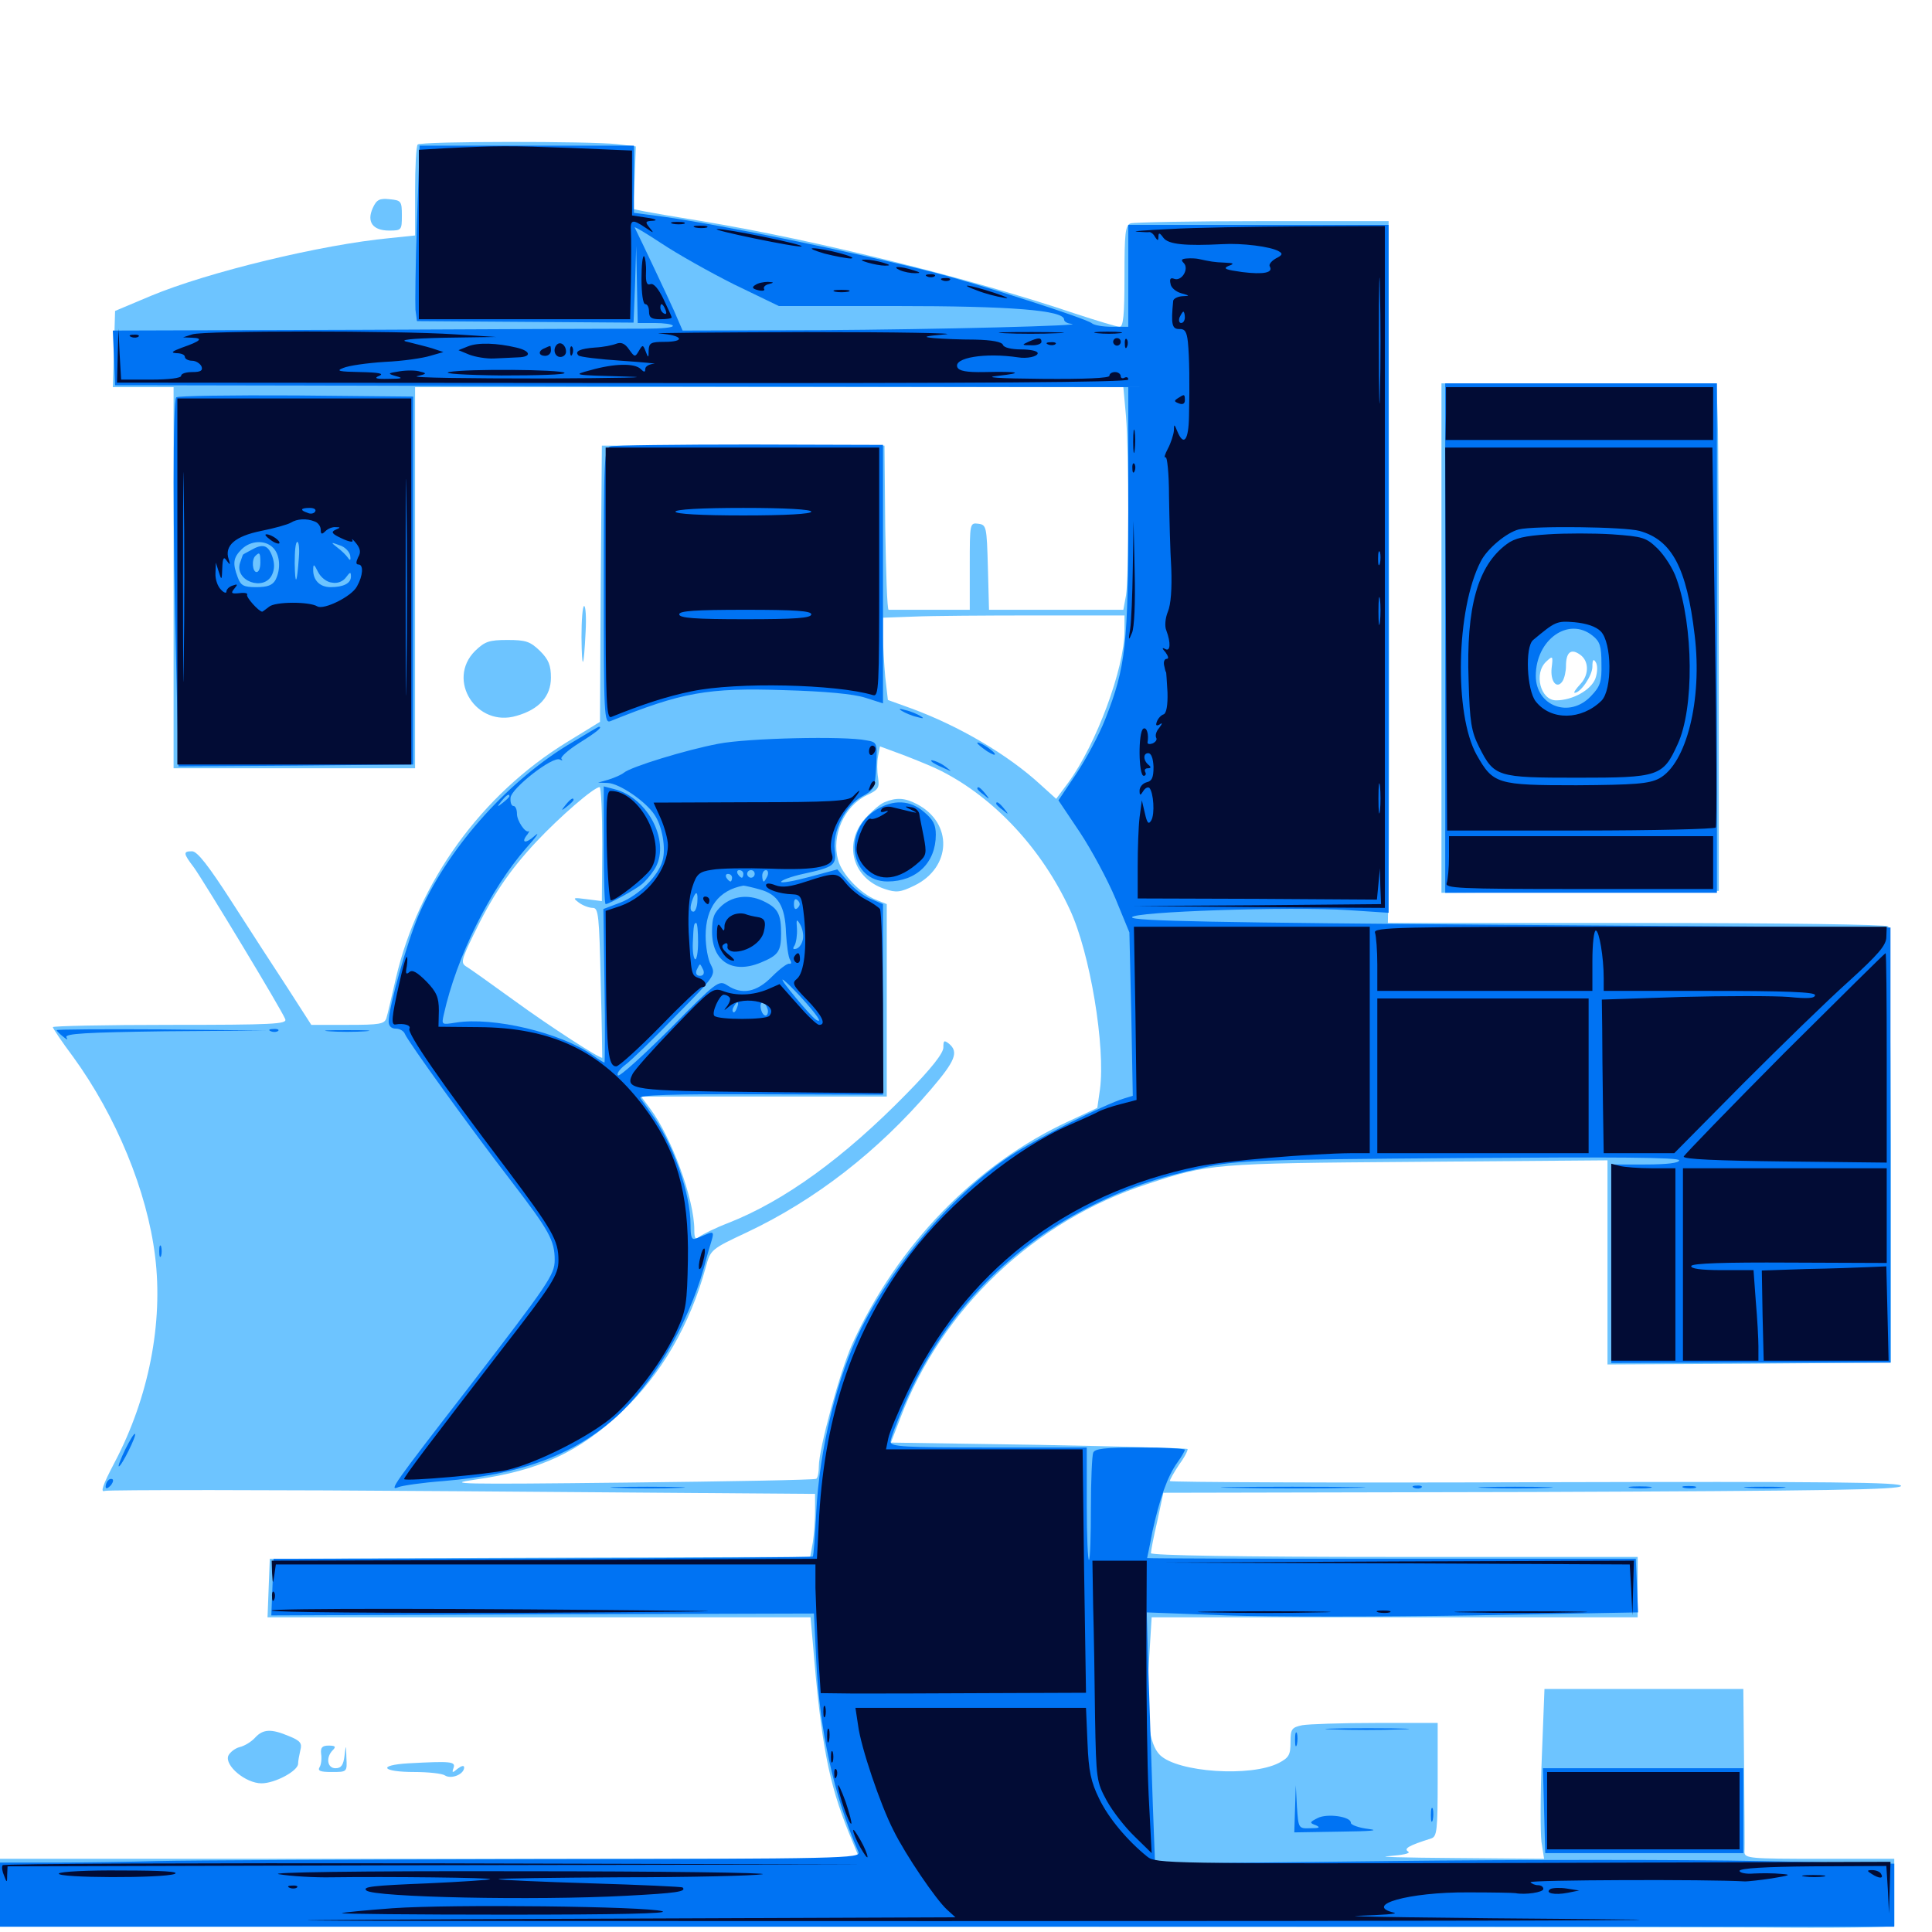 <svg xmlns="http://www.w3.org/2000/svg" viewBox="0 -1000 1000 1000">
	<path fill="#6dc4ff" d="M216.211 -925.195C215.43 -924.609 214.844 -913.672 214.844 -900.977V-878.125L201.758 -876.758C166.602 -873.438 107.617 -859.18 78.125 -846.875L59.57 -839.062L58.984 -819.336L58.398 -799.609H74.219H89.844V-700.977V-602.344H152.344H214.844V-700.977V-799.609H398.242H581.445L582.812 -784.57C584.375 -765.625 584.375 -701.367 582.812 -691.797L581.445 -684.375H546.68H511.914L511.328 -706.445C510.742 -727.539 510.547 -728.32 506.445 -728.906C501.953 -729.492 501.953 -729.297 501.953 -707.031V-684.375H481.445H459.961C459.18 -684.375 458.594 -703.516 458.203 -726.758L457.812 -769.336H384.57H311.523L310.938 -697.852L310.547 -626.367L293.359 -615.82C249.219 -588.672 216.602 -543.75 204.883 -493.555C202.734 -484.18 200.586 -474.805 200 -473.047C199.023 -469.922 196.289 -469.531 180.078 -469.531H161.133L148.828 -488.672C141.992 -499.023 128.906 -519.336 119.727 -533.594C108.008 -551.758 102.148 -559.375 99.414 -559.375C94.727 -559.375 94.727 -558.398 100.391 -550.977C105.469 -543.945 145.898 -477.148 147.656 -472.461C148.633 -469.922 141.406 -469.531 88.086 -469.531C54.688 -469.531 27.344 -468.945 27.344 -468.359C27.344 -467.773 32.031 -460.742 37.891 -452.93C60.156 -422.266 76.172 -383.398 80.273 -349.805C84.57 -315.234 76.953 -276.562 59.375 -243.164C53.125 -231.25 51.758 -227.344 54.297 -228.32C56.055 -228.906 139.648 -228.906 239.844 -228.125L421.875 -226.758V-217.773C421.875 -212.891 421.289 -205.469 420.703 -201.562L419.336 -194.141L279.492 -193.75L139.648 -193.164L139.062 -178.125L138.477 -162.891H279.102H419.531L420.703 -149.805C425 -97.266 428.906 -77.148 439.453 -51.172L444.922 -37.891H222.461H0V-20.312V-2.734H419.531C650.195 -2.734 870.703 -2.539 909.57 -2.344C948.633 -1.953 980.469 -2.344 980.469 -3.32V-21.289V-37.891H941.797C906.055 -37.891 902.93 -38.086 902.93 -41.406C903.125 -43.164 902.93 -62.891 902.734 -85.352L902.344 -125.781H850.781H799.414L798.047 -90.625C797.266 -71.289 797.266 -51.562 797.852 -46.68L799.219 -37.891L752.734 -38.281C726.953 -38.477 711.719 -38.867 718.75 -39.258C725.977 -39.844 730.273 -40.625 728.906 -41.602C726.367 -43.164 729.102 -44.727 740.82 -48.438C743.75 -49.414 744.141 -52.539 744.141 -78.906V-108.203H712.109C694.531 -108.203 677.344 -107.617 674.023 -107.031C668.555 -105.859 667.969 -105.078 667.969 -98.242C667.969 -91.797 667.188 -90.234 661.914 -87.5C647.461 -80.078 609.57 -82.617 600.391 -91.602C594.531 -97.461 592.969 -111.914 594.727 -140.43L596.094 -162.891H721.875H847.656V-178.516V-194.141H721.68C641.406 -194.141 595.703 -194.922 595.703 -196.094C595.703 -197.07 597.07 -204.492 599.023 -212.695L602.148 -227.344L792.578 -227.734C945.898 -228.32 983.203 -228.906 983.984 -230.859C984.57 -232.812 949.023 -233.203 795.117 -232.812C690.82 -232.422 605.469 -232.812 605.469 -233.398C605.469 -233.984 607.617 -237.891 610.352 -241.992C613.281 -245.898 615.039 -249.609 614.648 -250C614.258 -250.391 579.492 -251.367 537.5 -252.148L461.133 -253.32L466.016 -266.016C487.305 -322.461 535.352 -368.164 593.75 -387.109C625.781 -397.656 627.344 -397.852 733.008 -398.633L832.031 -399.414V-346.68V-293.75L905.469 -294.141L978.711 -294.727V-406.836C978.516 -468.359 977.93 -519.531 977.344 -520.508C976.758 -521.484 921.094 -522.266 847.461 -522.266H718.359L718.75 -543.359C718.945 -554.883 719.141 -636.523 718.945 -725L718.75 -885.547H653.516C617.578 -885.547 586.914 -884.961 585.156 -884.375C582.422 -883.398 582.031 -879.102 582.031 -857.031C582.031 -836.914 581.445 -830.859 579.492 -830.859C578.125 -830.859 567.773 -833.984 556.445 -837.695C504.102 -855.469 422.266 -875.781 363.281 -885.547C349.805 -887.695 336.328 -890.039 333.398 -890.625L327.734 -891.797L328.516 -908.008L329.102 -924.219L319.336 -925.391C306.055 -926.953 217.773 -926.953 216.211 -925.195ZM582.031 -673.438C582.031 -654.102 567.383 -614.648 552.93 -594.922L546.68 -586.523L538.477 -593.945C521.68 -609.375 496.484 -624.219 471.484 -633.398L459.57 -637.695L458.203 -649.609C457.617 -656.25 457.031 -665.82 457.031 -670.898V-680.273L473.242 -680.859C482.031 -681.25 510.156 -681.445 535.547 -681.445H582.031ZM487.109 -600.977C514.844 -586.914 539.258 -560.547 553.711 -529.297C564.258 -506.836 572.266 -458.008 569.336 -436.133L567.969 -426.562L553.32 -419.727C505.078 -397.461 464.453 -355.664 441.016 -304.102C434.766 -290.039 423.828 -250.195 423.828 -241.016C423.828 -237.891 423.242 -234.961 422.461 -234.57C421.484 -233.984 377.344 -233.203 324.219 -232.617C237.891 -231.641 229.492 -231.836 246.094 -234.18C279.297 -238.867 299.805 -248.438 321.68 -269.141C342.188 -288.477 357.227 -314.258 365.43 -344.531C367.773 -353.125 368.164 -353.516 386.523 -362.109C422.07 -378.906 454.492 -404.102 481.836 -436.133C494.531 -450.977 496.289 -455.469 491.211 -459.766C488.672 -461.719 488.281 -461.523 488.281 -457.812C488.281 -454.883 482.031 -446.875 469.336 -433.984C436.914 -400.781 405.859 -378.32 376.953 -366.992C370.312 -364.453 363.672 -361.133 362.109 -359.961C359.961 -358.203 359.375 -358.789 359.375 -363.477C359.375 -379.102 347.656 -411.328 336.523 -426.172L331.836 -432.422H395.312H458.984V-482.227V-532.031L453.711 -534.18C445.703 -537.109 435.742 -547.461 433.789 -554.883C430.273 -567.578 436.914 -582.617 448.438 -588.281C454.688 -591.211 455.273 -592.188 454.492 -597.461C453.906 -600.781 453.906 -605.859 454.492 -608.594L455.469 -613.672L468.164 -608.984C475.195 -606.25 483.789 -602.734 487.109 -600.977ZM311.719 -563.086L311.523 -533.594L303.711 -534.57C296.484 -535.547 296.289 -535.352 299.609 -532.812C301.758 -531.25 304.883 -530.078 306.836 -530.078C309.766 -530.078 310.156 -526.172 310.938 -491.602C311.523 -470.312 311.719 -452.734 311.719 -452.539C311.133 -451.562 284.766 -468.555 266.016 -482.227C254.102 -490.82 242.969 -498.828 241.211 -499.805C238.477 -501.562 238.867 -503.32 244.922 -515.82C254.688 -536.133 263.477 -549.219 277.539 -564.258C289.844 -577.344 307.422 -592.578 310.352 -592.578C311.133 -592.578 311.719 -579.297 311.719 -563.086ZM457.812 -584.766C455.664 -583.984 451.172 -580.078 447.656 -576.172C436.328 -563.086 441.406 -545.312 458.008 -539.844C463.867 -537.891 466.016 -538.086 473.242 -541.602C492.578 -550.977 493.359 -574.023 474.609 -583.789C468.359 -587.109 463.867 -587.305 457.812 -584.766ZM192.969 -892.383C189.648 -885.156 192.969 -880.664 201.367 -880.664C207.812 -880.664 208.008 -880.859 208.008 -888.477C208.008 -895.898 207.617 -896.289 201.758 -896.875C196.484 -897.461 194.922 -896.68 192.969 -892.383ZM746.094 -669.727V-537.891L817.969 -538.281L889.648 -538.867V-652.148C889.648 -714.453 889.453 -773.633 889.062 -783.594L888.477 -801.562H817.188H746.094ZM817.578 -661.328C822.461 -658.203 822.656 -650.977 818.164 -646.094C815.82 -643.555 814.258 -641.406 815.039 -641.406C818.164 -641.406 824.219 -650.391 824.219 -654.883C824.219 -658.594 824.805 -659.18 825.977 -657.227C826.953 -655.664 826.953 -652.148 825.781 -648.828C823.633 -642.969 814.062 -637.5 805.469 -637.5C797.266 -637.5 793.75 -651.562 800.391 -657.617C803.711 -660.742 803.906 -660.547 803.125 -654.297C802.344 -647.266 805.859 -642.969 808.789 -647.461C809.766 -649.023 810.547 -652.539 810.547 -655.273C810.547 -662.305 813.086 -664.453 817.578 -661.328ZM300.977 -670.312C301.172 -652.148 302.148 -653.32 303.125 -673.242C303.516 -680.469 303.125 -686.328 302.344 -686.328C301.562 -686.328 300.977 -679.102 300.977 -670.312ZM245.898 -663.086C230.859 -648.047 246.68 -623.242 267.383 -629.492C279.102 -632.812 285.156 -639.648 285.156 -649.219C285.156 -655.664 283.984 -658.594 279.492 -663.086C274.414 -667.969 272.266 -668.75 262.695 -668.75C253.125 -668.75 250.977 -667.969 245.898 -663.086ZM132.031 -100.586C130.078 -98.438 126.562 -96.289 124.023 -95.703C121.68 -95.117 118.945 -92.969 118.164 -91.211C116.211 -86.133 127.148 -76.953 135.352 -76.953C142.383 -76.953 154.297 -83.398 154.297 -87.109C154.297 -88.477 154.883 -91.602 155.469 -94.141C156.445 -97.656 155.469 -99.023 149.609 -101.367C140.43 -105.273 136.133 -105.078 132.031 -100.586ZM166.211 -92.188C166.602 -89.648 166.211 -86.523 165.43 -85.352C164.258 -83.398 165.82 -82.812 171.68 -82.812C179.688 -82.812 179.688 -82.812 179.297 -90.234C179.102 -97.266 179.102 -97.266 178.32 -91.211C177.734 -86.328 176.562 -84.766 173.633 -84.766C169.336 -84.766 168.555 -90.43 172.266 -94.141C174.023 -95.898 173.633 -96.484 170.117 -96.484C166.797 -96.484 165.82 -95.508 166.211 -92.188ZM211.328 -87.305C195.117 -86.328 197.656 -82.812 214.453 -82.812C221.68 -82.812 228.906 -82.031 230.273 -81.055C233.594 -78.906 240.234 -81.641 240.234 -85.156C240.234 -86.328 239.062 -86.133 236.914 -84.57C234.18 -82.227 233.789 -82.227 234.766 -84.961C235.938 -88.281 233.203 -88.477 211.328 -87.305ZM20.117 2.539C13.867 2.148 18.555 1.953 30.273 1.953C42.188 1.953 47.266 2.148 41.602 2.539C35.938 2.93 26.367 2.93 20.117 2.539ZM914.648 2.539C912.695 1.953 914.258 1.562 917.969 1.562C921.68 1.562 923.242 1.953 921.484 2.539C919.531 2.93 916.406 2.93 914.648 2.539ZM954.883 2.93C953.125 1.758 956.445 1.172 964.453 1.172C972.852 1.172 976.562 1.953 976.562 3.516C976.562 5.273 977.344 5.078 978.516 3.125C979.883 0.977 980.273 2.734 980.273 8.984C980.078 16.211 979.883 16.992 978.516 12.891C977.539 9.57 976.953 9.18 976.758 11.328C976.562 14.648 973.047 14.844 933.203 14.844C908.594 14.844 890.82 14.062 892.188 13.086C893.75 12.305 894.531 10.742 894.141 9.766C893.555 7.812 924.414 5.078 931.25 6.445C938.281 8.008 958.203 5.078 954.883 2.93ZM968.75 5.078C968.75 3.906 967.773 3.125 966.602 3.125C965.625 3.125 965.234 3.906 965.82 5.078C966.406 6.055 967.383 7.031 967.969 7.031C968.359 7.031 968.75 6.055 968.75 5.078ZM974.609 3.906C974.609 3.516 973.828 3.125 972.656 3.125C971.68 3.125 970.703 4.102 970.703 5.273C970.703 6.25 971.68 6.641 972.656 6.055C973.828 5.469 974.609 4.492 974.609 3.906ZM945.312 10.938C945.312 9.766 944.141 9.18 942.969 9.375C941.602 9.57 933.008 10.352 923.828 10.938L907.227 12.109L926.367 12.5C937.891 12.695 945.312 12.109 945.312 10.938ZM954.492 12.109C955.273 11.523 954.102 10.938 951.953 11.133C949.805 11.133 949.219 11.719 950.781 12.305C952.148 12.891 953.906 12.695 954.492 12.109ZM11.719 7.031C9.57 8.398 10.938 8.984 16.602 8.984C22.266 8.984 23.633 8.398 21.484 7.031C19.922 6.055 17.773 5.078 16.602 5.078C15.625 5.078 13.281 6.055 11.719 7.031ZM82.617 8.398C80.664 7.812 82.227 7.422 85.938 7.422C89.648 7.422 91.211 7.812 89.453 8.398C87.5 8.789 84.375 8.789 82.617 8.398ZM128.906 7.812C128.906 7.422 130.664 7.031 133.008 7.031C135.156 7.031 136.523 7.812 135.742 8.984C134.766 10.547 128.906 9.57 128.906 7.812ZM450.195 8.984C457.812 9.766 459.766 10.547 456.055 10.938C452.93 11.328 448.828 11.719 447.266 11.914C445.703 12.109 442.578 11.523 440.43 10.938C435.938 9.375 431.641 10.352 431.641 13.086C431.641 14.062 449.023 14.648 473.242 14.453C500 14.258 509.18 13.672 499.023 13.086L483.398 11.914L496.094 9.766C507.617 7.812 505.469 7.617 473.633 7.617C451.953 7.812 442.969 8.203 450.195 8.984ZM63.477 13.086C67.773 12.5 78.711 12.109 87.891 12.5C121.094 13.477 121.289 14.062 88.867 14.258C70.703 14.258 59.18 13.672 63.477 13.086ZM7.422 14.258C2.734 13.867 6.055 13.477 14.648 13.477C23.242 13.477 26.953 13.867 23.047 14.258C18.945 14.648 11.914 14.648 7.422 14.258ZM552.344 14.258C549.805 13.867 551.367 13.477 555.664 13.477C559.961 13.281 561.914 13.672 560.156 14.258C558.203 14.648 554.688 14.648 552.344 14.258ZM580.664 14.258C574.414 13.867 579.102 13.672 590.82 13.672C602.734 13.672 607.812 13.867 602.148 14.258C596.484 14.648 586.914 14.648 580.664 14.258ZM38.281 22.266C36.719 24.805 40.43 29.102 42.773 27.734C45.898 25.781 45.508 20.703 42.188 20.703C40.625 20.703 38.867 21.484 38.281 22.266ZM54.688 24.805C54.688 26.953 55.664 28.125 56.641 27.539C57.812 26.953 58.594 25 58.594 23.438C58.594 21.875 57.812 20.703 56.641 20.703C55.664 20.703 54.688 22.461 54.688 24.805Z"/>
	<path fill="#0073f3" d="M215.82 -885.156C215.039 -863.281 214.844 -842.969 215.039 -839.648L215.82 -833.789L271.875 -833.398L327.93 -833.008L328.711 -852.93L329.297 -872.852L329.688 -852.93L330.078 -832.812H338.672C343.555 -832.812 347.852 -832.227 348.242 -831.445C348.828 -830.469 342.578 -829.883 334.375 -829.883C325.977 -829.883 260.547 -829.688 188.867 -829.297L58.398 -828.906L58.984 -814.844L59.57 -800.586H74.219C82.227 -800.586 200.195 -800.391 336.523 -800L583.984 -799.609V-736.133C583.984 -666.211 582.812 -655.078 572.07 -627.734C568.945 -619.727 562.109 -607.031 557.031 -599.414L547.852 -585.742L558.984 -569.141C565.039 -559.961 573.242 -544.727 577.344 -534.961L584.57 -517.383L585.547 -475.195L586.328 -432.812L581.836 -431.445C571.484 -428.32 536.719 -410.742 523.242 -401.953C493.945 -382.617 463.281 -347.07 445.703 -312.305C433.203 -287.109 424.023 -249.805 422.461 -216.602C421.875 -204.883 421.094 -194.727 420.703 -194.336C420.312 -193.945 357.422 -193.555 280.859 -193.359L141.602 -193.164L141.016 -178.516L140.43 -163.867L280.859 -164.453L421.289 -164.844L422.461 -141.016C424.219 -104.102 431.445 -71.094 444.336 -41.406C445.703 -38.086 436.914 -37.891 277.148 -37.695C184.375 -37.5 96.484 -37.109 82.031 -36.719C67.578 -36.328 43.164 -35.938 27.93 -35.938H0V-19.336V-2.734H490.234H980.469V-19.141V-35.352L910.938 -36.719C872.656 -37.5 786.523 -37.5 719.531 -36.719L597.852 -35.352L596.68 -66.406C596.094 -83.398 595.117 -112.695 594.531 -131.445L593.555 -165.43L634.766 -163.867C657.617 -163.086 714.844 -163.086 761.914 -163.867L847.852 -165.43L847.266 -179.297L846.68 -193.164H720.117C650.586 -193.164 593.75 -193.359 593.75 -193.555C593.75 -193.75 595.117 -199.805 596.484 -207.227C600.195 -224.219 604.297 -235.938 609.375 -242.969C611.523 -245.898 613.281 -249.023 613.281 -249.609C613.281 -250.195 602.734 -250.781 590.039 -250.781C571.875 -250.781 566.602 -250.195 565.82 -248.047C565.234 -246.484 564.648 -233.594 564.648 -219.531C564.648 -205.273 564.258 -193.164 563.672 -192.578C563.086 -191.992 562.5 -204.883 562.5 -221.094V-250.781H511.719C468.164 -250.781 460.938 -251.172 460.938 -253.711C460.938 -255.273 464.258 -264.258 468.359 -273.633C487.305 -317.578 520.117 -352.734 562.5 -374.609C582.617 -384.961 598.633 -390.43 623.047 -395.703C640.234 -399.414 650.391 -399.805 755.469 -400.586C836.719 -401.172 869.141 -400.977 869.141 -399.414C869.141 -398.047 862.891 -397.266 851.562 -397.266H833.984V-345.898V-294.531L906.25 -294.727H978.516V-407.227V-519.922L782.227 -521.289C629.688 -522.461 585.938 -523.242 585.938 -525.195C585.938 -528.125 667.383 -530.859 698.047 -528.906L718.75 -527.539V-705.664V-883.594H651.367H583.984V-857.227V-830.859H575.586C570.898 -830.859 566.406 -831.641 565.234 -832.617C562.891 -834.961 506.25 -853.125 482.617 -859.18C441.797 -869.531 374.414 -883.398 344.336 -887.695L328.125 -889.844V-907.227V-924.609H272.656H217.188ZM380.078 -852.734L403.125 -841.602H463.672C523.047 -841.602 550.781 -839.453 550.781 -834.57C550.781 -833.594 552.344 -832.617 554.297 -832.422C564.453 -831.445 485.547 -829.492 424.219 -829.102L353.32 -828.906L348.828 -839.258C345.117 -847.461 332.031 -875.195 328.516 -882.227C328.125 -883.008 334.375 -879.297 342.383 -874.023C350.586 -868.555 367.578 -858.984 380.078 -852.734ZM748.047 -669.727V-537.891H818.359H888.672V-669.727V-801.562H818.359H748.047ZM824.414 -670.898C828.125 -667.969 828.906 -665.43 828.906 -656.445C829.102 -647.07 828.32 -644.727 823.438 -639.648C812.305 -627.93 794.922 -634.57 794.922 -650.195C794.922 -668.945 811.914 -681.055 824.414 -670.898ZM91.211 -794.336C89.453 -792.773 89.453 -724.219 91.211 -655.859L92.383 -603.32L153.125 -603.711L213.867 -604.297V-699.414V-794.727L153.125 -795.312C119.727 -795.508 91.992 -795.117 91.211 -794.336ZM141.406 -716.406C144.922 -712.891 145.508 -705.469 142.578 -699.805C141.016 -697.07 138.477 -696.094 132.617 -696.094C126.172 -696.094 124.609 -696.875 123.047 -701.172C120.312 -708.398 120.703 -711.328 125 -715.625C129.688 -720.312 137.305 -720.703 141.406 -716.406ZM154.688 -711.328C153.711 -697.461 152.734 -696.289 152.539 -708.398C152.539 -714.453 152.93 -719.531 153.906 -719.531C154.688 -719.531 155.078 -715.82 154.688 -711.328ZM181.25 -712.5C181.641 -709.961 181.25 -709.57 180.078 -711.328C179.297 -712.5 176.758 -715.039 174.609 -716.602C171.094 -719.336 171.094 -719.531 175.781 -717.773C178.516 -716.992 180.859 -714.453 181.25 -712.5ZM171.875 -698.438C174.609 -697.852 177.539 -699.023 179.102 -701.172C181.25 -704.102 181.641 -704.102 181.641 -701.562C181.641 -698.047 177.734 -696.094 171.094 -696.094C165.625 -696.094 162.109 -699.609 162.109 -704.883C162.109 -708.398 162.5 -708.203 164.648 -703.906C166.016 -701.172 169.141 -698.633 171.875 -698.438ZM129.883 -715.234C127.734 -714.062 125.781 -713.086 125.781 -712.891C125.586 -712.695 125 -710.742 124.219 -708.594C121.289 -699.219 136.719 -693.75 140.82 -702.539C142.188 -705.469 142.188 -708.594 140.82 -712.305C138.672 -717.969 135.938 -718.75 129.883 -715.234ZM134.766 -708.789C134.766 -706.055 133.984 -703.906 132.812 -703.906C130.664 -703.906 130.078 -710.352 132.227 -712.305C134.375 -714.453 134.766 -713.867 134.766 -708.789ZM316.016 -768.945C312.695 -768.164 312.5 -763.086 312.5 -696.68C312.5 -629.492 312.695 -625.391 316.016 -626.758C352.734 -641.602 366.211 -644.141 406.055 -642.773C426.953 -642.188 441.797 -640.82 447.852 -638.867L457.031 -635.938V-702.734V-769.727L388.281 -769.922C350.391 -769.922 317.773 -769.531 316.016 -768.945ZM466.797 -632.031C468.359 -631.055 471.875 -629.492 474.609 -628.906C477.93 -627.93 478.516 -628.125 476.562 -629.297C475 -630.273 471.484 -631.836 468.75 -632.422C465.43 -633.398 464.844 -633.203 466.797 -632.031ZM293.359 -614.062C261.133 -594.141 230.859 -559.57 216.602 -526.172C210.547 -511.914 201.172 -478.516 201.172 -471.289C201.172 -468.945 202.539 -467.578 204.883 -467.578C206.836 -467.578 208.984 -466.406 209.57 -464.844C211.133 -460.938 243.359 -416.211 265.039 -388.086C284.375 -362.891 287.109 -357.812 287.109 -347.852C287.109 -340.234 283.984 -335.742 243.164 -282.617C202.93 -230.664 201.172 -228.125 206.25 -230.273C208.203 -231.055 218.75 -232.617 229.492 -233.398C269.336 -236.719 296.875 -246.875 318.75 -266.406C337.695 -283.398 356.055 -314.258 364.258 -343.555C365.625 -349.023 367.578 -355.469 368.359 -358.008C369.531 -361.914 369.141 -362.5 366.602 -361.523C364.648 -360.742 361.914 -359.57 360.352 -358.984C358.008 -358.008 357.422 -359.57 357.422 -366.016C357.422 -382.422 348.242 -408.398 337.109 -423.633C334.766 -426.953 332.227 -430.469 331.445 -431.641C330.469 -433.203 347.656 -433.789 393.555 -433.594L457.031 -433.398V-482.617V-532.031L450.586 -534.766C447.07 -536.133 441.797 -540.234 438.867 -543.75L433.398 -550L418.945 -546.094C410.938 -543.945 404.297 -542.773 404.297 -543.555C404.297 -544.336 409.375 -546.289 415.625 -547.656C431.836 -551.172 433.008 -552.148 432.031 -560.156C430.859 -569.922 437.695 -583.203 446.094 -587.695C452.539 -591.211 452.93 -591.992 453.516 -603.516C454.102 -615.625 454.102 -615.82 448.438 -616.797C437.109 -619.141 386.914 -617.969 371.875 -615.039C355.273 -611.914 326.562 -603.125 322.852 -600C321.68 -599.023 318.164 -597.461 315.039 -596.484L309.57 -594.922L314.648 -594.727C320.508 -594.531 334.375 -585.156 338.867 -578.125C342.773 -572.266 344.727 -561.133 342.969 -554.688C341.016 -546.875 330.664 -536.523 321.094 -532.812L312.305 -529.492L312.891 -489.648C313.281 -467.969 313.086 -450 312.891 -450C312.5 -450 309.57 -451.758 306.641 -453.906C290.43 -465.43 255.273 -473.828 235.938 -470.703C228.516 -469.531 228.516 -469.531 229.688 -474.805C236.328 -504.883 253.711 -539.648 272.266 -560.938C277.734 -566.992 279.688 -569.922 276.758 -567.383C272.07 -563.086 269.336 -563.672 273.047 -568.164C273.828 -569.336 274.219 -569.922 273.633 -569.727C271.875 -568.75 267.578 -575.195 267.578 -578.711C267.578 -581.055 266.797 -582.812 265.82 -582.812C264.648 -582.812 264.062 -584.766 264.258 -587.109C264.648 -591.992 286.328 -608.984 289.844 -606.836C291.016 -606.25 291.406 -606.25 290.625 -607.227C289.844 -608.008 293.945 -611.719 299.805 -615.43C309.18 -621.289 312.109 -623.828 309.961 -623.828C309.57 -623.828 302.148 -619.336 293.359 -614.062ZM263.672 -587.891C263.672 -587.5 262.109 -585.938 260.352 -584.57C257.227 -582.031 257.031 -582.227 259.57 -585.352C262.109 -588.477 263.672 -589.453 263.672 -587.891ZM384.766 -547.656C384.766 -546.68 384.375 -545.703 383.984 -545.703C383.398 -545.703 382.422 -546.68 381.836 -547.656C381.25 -548.828 381.641 -549.609 382.617 -549.609C383.789 -549.609 384.766 -548.828 384.766 -547.656ZM390.625 -547.656C390.625 -546.68 389.844 -545.703 388.672 -545.703C387.695 -545.703 386.719 -546.68 386.719 -547.656C386.719 -548.828 387.695 -549.609 388.672 -549.609C389.844 -549.609 390.625 -548.828 390.625 -547.656ZM397.266 -546.68C396.484 -545.117 395.703 -543.75 395.312 -543.75C394.922 -543.75 394.531 -545.117 394.531 -546.68C394.531 -548.242 395.312 -549.609 396.484 -549.609C397.461 -549.609 397.852 -548.242 397.266 -546.68ZM378.906 -545.703C378.906 -544.727 378.516 -543.75 378.125 -543.75C377.539 -543.75 376.562 -544.727 375.977 -545.703C375.391 -546.875 375.781 -547.656 376.758 -547.656C377.93 -547.656 378.906 -546.875 378.906 -545.703ZM393.164 -539.648C402.734 -537.109 406.445 -531.055 406.836 -516.992C407.227 -510.742 408.008 -504.492 408.984 -503.125C409.766 -501.758 409.57 -500.977 408.594 -501.172C407.617 -501.562 403.516 -498.438 399.609 -494.531C391.602 -486.328 383.984 -484.961 376.367 -490.039C372.07 -492.773 371.094 -492.188 346.875 -467.578C333.008 -453.711 320.898 -442.773 319.922 -443.359C318.945 -443.945 320.508 -446.484 323.633 -448.828C326.562 -450.977 338.477 -462.5 349.805 -474.219C370.312 -494.922 370.508 -495.508 367.969 -500.586C366.406 -503.32 365.234 -510.156 365.234 -515.625C365.234 -530.273 372.07 -539.258 384.766 -541.602C385.352 -541.602 389.062 -540.82 393.164 -539.648ZM360.938 -533.008C360.742 -530.273 359.766 -528.125 358.984 -528.125C357.031 -528.125 357.031 -530.664 358.594 -534.766C360.352 -539.258 361.328 -538.477 360.938 -533.008ZM412.891 -530.078C411.719 -528.906 410.938 -529.492 410.938 -532.031C410.938 -534.57 411.719 -535.156 412.891 -533.984C414.258 -532.617 414.258 -531.445 412.891 -530.078ZM415.625 -514.062C415.234 -511.719 413.867 -509.57 412.305 -508.984C410.352 -508.398 410.156 -508.984 411.328 -510.742C412.109 -512.305 412.695 -516.016 412.5 -519.336C412.109 -524.219 412.305 -524.609 414.062 -521.68C415.234 -519.727 416.016 -516.406 415.625 -514.062ZM361.328 -512.305C361.328 -507.031 360.547 -502.93 359.766 -503.516C358.984 -503.906 358.398 -507.812 358.594 -511.914C358.984 -521.289 359.18 -522.266 360.352 -522.266C360.938 -522.266 361.328 -517.773 361.328 -512.305ZM364.062 -497.852C364.648 -496.094 364.062 -494.922 362.305 -494.922C360.547 -494.922 359.961 -496.094 360.547 -497.852C361.328 -499.414 361.914 -500.781 362.305 -500.781C362.695 -500.781 363.281 -499.414 364.062 -497.852ZM413.477 -495.703C414.258 -496.289 413.086 -496.875 410.938 -496.68C408.789 -496.68 408.203 -496.094 409.766 -495.508C411.133 -494.922 412.891 -495.117 413.477 -495.703ZM414.453 -483.984C422.656 -475 426.367 -469.727 422.266 -472.266C419.531 -474.023 403.711 -492.969 405.078 -492.969C405.664 -492.969 409.961 -488.867 414.453 -483.984ZM381.445 -478.32C380.859 -476.562 379.883 -475.586 379.492 -476.172C378.906 -476.758 379.102 -477.93 379.883 -479.102C381.641 -482.227 382.812 -481.641 381.445 -478.32ZM397.07 -478.32C397.852 -476.758 397.461 -475 396.68 -474.414C395.703 -474.023 394.531 -475.195 393.945 -477.344C392.773 -481.836 395.508 -482.617 397.07 -478.32ZM373.828 -531.445C369.531 -527.539 368.555 -525.195 368.555 -517.773C368.555 -502.344 379.102 -495.703 393.75 -501.758C402.734 -505.469 404.297 -507.422 404.297 -516.797C404.297 -526.562 402.734 -529.688 396.289 -533.008C388.281 -537.305 379.883 -536.523 373.828 -531.445ZM505.859 -615.43C505.859 -614.844 508.203 -613.086 510.938 -611.133C513.867 -609.375 515.43 -608.789 514.844 -609.961C513.477 -612.109 505.859 -616.797 505.859 -615.43ZM482.617 -605.469C483.008 -605.078 485.547 -603.711 488.281 -602.539C492.969 -600.391 492.969 -600.391 489.453 -603.125C486.328 -605.664 479.883 -607.812 482.617 -605.469ZM312.5 -562.5C312.5 -545.703 312.891 -532.031 313.477 -532.031C315.234 -532.031 328.711 -539.453 332.031 -542.188C333.789 -543.555 336.719 -546.875 338.477 -549.609C347.656 -563.086 335.938 -587.109 317.773 -591.602L312.5 -592.969ZM505.859 -591.797C505.859 -591.406 507.422 -589.844 509.375 -588.477C512.305 -585.938 512.5 -586.133 509.961 -589.258C507.422 -592.383 505.859 -593.359 505.859 -591.797ZM292.773 -583.398C290.234 -580.273 290.43 -580.078 293.555 -582.617C295.312 -583.984 296.875 -585.547 296.875 -585.938C296.875 -587.5 295.312 -586.523 292.773 -583.398ZM453.516 -580.859C435.938 -570.117 440.039 -543.75 459.375 -543.75C474.414 -543.75 484.375 -553.516 484.375 -567.969C484.375 -573.047 483.008 -575.781 478.32 -579.688C471.094 -585.938 462.5 -586.328 453.516 -580.859ZM515.625 -583.984C515.625 -583.594 517.188 -582.031 519.141 -580.664C522.07 -578.125 522.266 -578.32 519.727 -581.445C517.188 -584.57 515.625 -585.547 515.625 -583.984ZM29.297 -466.797C29.297 -466.406 30.859 -464.844 32.617 -463.477C34.766 -461.719 35.352 -461.523 34.375 -463.086C33.398 -465.039 44.531 -465.625 85.352 -466.211L137.695 -466.602L83.594 -467.188C53.711 -467.383 29.297 -467.188 29.297 -466.797ZM140.234 -466.211C138.672 -466.797 139.258 -467.383 141.406 -467.383C143.555 -467.578 144.727 -466.992 143.945 -466.406C143.359 -465.82 141.602 -465.625 140.234 -466.211ZM170.508 -466.211C165.234 -466.602 169.531 -466.797 179.688 -466.797C189.844 -466.797 194.141 -466.602 189.062 -466.211C183.789 -465.82 175.586 -465.82 170.508 -466.211ZM82.422 -352.344C82.422 -349.609 82.812 -348.633 83.398 -350C83.789 -351.172 83.789 -353.516 83.398 -354.883C82.812 -356.055 82.422 -355.078 82.422 -352.344ZM64.844 -249.805C62.5 -244.922 60.938 -241.016 61.523 -241.016C62.891 -241.016 70.703 -256.836 69.922 -257.812C69.336 -258.203 67.188 -254.492 64.844 -249.805ZM56.055 -233.789C55.273 -233.203 54.688 -231.641 54.688 -230.469C54.688 -229.297 55.664 -229.492 57.031 -230.859C58.203 -232.031 58.789 -233.594 58.398 -234.18C57.812 -234.766 56.641 -234.57 56.055 -233.789ZM319.922 -229.883C310.938 -230.078 317.773 -230.469 334.961 -230.469C352.148 -230.469 359.375 -230.078 351.172 -229.883C342.969 -229.492 328.906 -229.492 319.922 -229.883ZM639.258 -229.883C622.266 -230.078 635.742 -230.469 668.945 -230.469C702.344 -230.469 716.211 -230.078 699.805 -229.883C683.594 -229.492 656.25 -229.492 639.258 -229.883ZM732.031 -229.883C730.469 -230.469 731.055 -231.055 733.203 -231.055C735.352 -231.25 736.523 -230.664 735.742 -230.078C735.156 -229.492 733.398 -229.297 732.031 -229.883ZM769.141 -229.883C760.156 -230.078 766.992 -230.469 784.18 -230.469C801.367 -230.469 808.594 -230.078 800.391 -229.883C792.188 -229.492 778.125 -229.492 769.141 -229.883ZM844.336 -229.883C841.211 -230.273 843.359 -230.664 848.633 -230.664C854.102 -230.664 856.445 -230.273 854.102 -229.883C851.562 -229.492 847.266 -229.492 844.336 -229.883ZM871.68 -229.883C869.727 -230.469 870.898 -230.859 874.023 -230.859C877.344 -230.859 878.711 -230.469 877.539 -229.883C876.172 -229.492 873.438 -229.492 871.68 -229.883ZM904.883 -229.883C899.805 -230.273 903.516 -230.469 913.086 -230.469C922.852 -230.469 926.953 -230.273 922.461 -229.883C917.969 -229.492 909.961 -229.492 904.883 -229.883ZM689.844 -104.883C680.469 -105.078 688.672 -105.469 708.008 -105.469C727.344 -105.469 734.961 -105.078 725 -104.883C715.039 -104.492 699.219 -104.492 689.844 -104.883ZM670.312 -99.414C670.312 -96.289 670.703 -95.117 671.289 -97.07C671.68 -98.828 671.68 -101.562 671.289 -102.93C670.703 -104.102 670.312 -102.734 670.312 -99.414ZM799.219 -62.891L799.805 -40.82H850.977H902.344V-62.891V-84.766H850.586H798.633ZM670.312 -63.867L669.922 -51.562L693.945 -51.953C709.375 -52.148 714.453 -52.539 708.398 -53.32C703.32 -53.906 699.219 -55.469 699.219 -56.445C699.414 -59.766 686.914 -61.523 682.031 -58.984C677.734 -56.836 677.734 -56.445 681.055 -55.273C683.594 -54.102 683.008 -53.711 678.32 -53.711C672.07 -53.516 672.07 -53.516 671.289 -64.844L670.703 -75.977ZM740.625 -60.352C740.625 -57.227 741.016 -56.055 741.602 -58.008C741.992 -59.766 741.992 -62.5 741.602 -63.867C741.016 -65.039 740.625 -63.672 740.625 -60.352Z"/>
	<path fill="#020c35" d="M230.078 -923.242L216.797 -922.461V-878.711V-834.766H271.484H326.172L326.562 -854.883C326.758 -865.82 326.758 -877.148 326.562 -880.273C326.172 -886.328 327.344 -886.719 333.984 -882.227C338.672 -879.102 338.672 -879.102 336.133 -882.227C333.789 -885.156 333.984 -885.547 338.086 -885.742C340.625 -885.938 339.258 -886.719 334.961 -887.305L327.148 -888.477V-905.273V-922.07L295.117 -923.438C263.867 -924.609 257.031 -924.609 230.078 -923.242ZM348.242 -884.18C346.289 -884.766 347.461 -885.156 350.586 -885.156C353.906 -885.156 355.273 -884.766 354.102 -884.18C352.734 -883.789 350 -883.789 348.242 -884.18ZM359.961 -882.227C358.008 -882.812 359.18 -883.203 362.305 -883.203C365.625 -883.203 366.992 -882.812 365.82 -882.227C364.453 -881.836 361.719 -881.836 359.961 -882.227ZM605.469 -881.445C593.164 -880.859 585.352 -880.273 588.477 -880.078C591.406 -879.883 594.336 -879.688 594.922 -879.883C595.703 -879.883 597.07 -878.906 597.852 -877.344C599.219 -875.195 599.609 -875.391 599.609 -877.539C599.609 -879.688 600.195 -879.688 602.148 -876.953C604.688 -873.438 613.672 -872.656 632.812 -873.633C642.578 -874.219 657.617 -872.461 661.914 -869.922C664.062 -868.75 663.867 -867.969 660.352 -866.211C658.008 -864.844 656.641 -863.086 657.227 -862.109C659.18 -858.789 653.906 -857.812 642.969 -859.18C634.57 -860.352 632.812 -860.938 635.742 -862.305C639.062 -863.477 638.867 -863.867 633.789 -864.062C628.516 -864.258 626.367 -864.648 620.117 -866.016C619.141 -866.211 616.406 -866.406 614.258 -866.211C611.523 -866.016 611.133 -865.43 612.695 -863.867C615.625 -860.938 611.719 -854.297 607.812 -855.664C605.859 -856.445 605.273 -855.664 605.859 -853.125C606.055 -851.172 608.594 -849.023 611.328 -848.242C616.016 -846.875 616.016 -846.875 611.914 -846.68C609.375 -846.484 607.227 -845.312 607.227 -844.141C606.055 -832.031 606.641 -829.688 610.352 -829.688C613.281 -829.883 614.258 -828.32 614.844 -823.047C615.625 -815.234 615.82 -801.758 615.43 -784.57C615.234 -772.07 612.695 -768.75 609.375 -776.758C607.812 -780.664 607.617 -780.664 607.617 -777.148C607.422 -775 606.055 -770.703 604.492 -767.773C602.93 -764.844 602.344 -762.891 603.32 -763.281C604.102 -763.867 605.078 -754.883 605.078 -743.359C605.273 -731.836 605.664 -715.039 606.25 -705.859C606.641 -695.312 606.055 -687.109 604.492 -683.398C603.125 -680.078 602.734 -675.781 603.711 -673.633C606.055 -667.383 605.859 -662.5 603.125 -664.062C601.367 -665.039 601.367 -664.453 603.32 -662.305C604.688 -660.352 605.078 -658.984 603.906 -658.984C602.734 -658.984 602.148 -657.422 602.539 -655.664C602.93 -653.711 603.32 -652.148 603.516 -652.148C603.711 -652.148 603.906 -647.461 604.297 -641.602C604.492 -634.961 603.711 -630.859 602.344 -630.273C600.977 -629.883 599.414 -628.125 598.828 -626.562C598.047 -624.609 598.438 -624.023 600.195 -625C601.758 -626.172 601.758 -625.586 600 -623.242C598.438 -621.484 597.852 -619.336 598.438 -618.164C599.023 -617.188 598.242 -616.016 596.68 -615.234C595.117 -614.648 593.945 -614.844 593.945 -615.625C594.727 -619.922 593.555 -623.828 591.797 -622.852C589.062 -621.289 589.258 -598.438 591.992 -598.438C592.969 -598.438 593.359 -599.414 592.773 -600.391C592.188 -601.562 592.773 -602.344 594.141 -602.344C595.703 -602.344 595.898 -602.93 594.727 -603.906C591.797 -606.055 591.406 -610.156 594.336 -610.156C595.898 -610.156 596.875 -607.422 597.07 -603.125C597.07 -597.656 596.289 -595.703 593.555 -595.117C591.406 -594.531 589.844 -592.578 589.844 -590.82C589.844 -588.086 590.234 -588.086 591.797 -590.625C592.773 -592.188 594.141 -592.773 594.922 -592.188C597.07 -589.844 597.852 -578.711 595.898 -575.391C594.531 -573.047 593.75 -573.828 592.578 -579.102L591.016 -585.742L589.844 -576.953C589.258 -572.07 588.867 -560.742 588.867 -551.562V-534.961L650.781 -534.766L712.695 -534.375L713.477 -542.578L714.258 -550.586L714.453 -541.406L714.844 -532.031L650.977 -531.445L586.914 -531.055L651.953 -530.469L716.797 -530.078V-706.641V-883.008L672.461 -882.812C647.852 -882.617 617.773 -882.227 605.469 -881.445ZM645.117 -878.32C647.461 -878.711 645.508 -879.102 640.625 -879.102C635.742 -879.102 633.789 -878.711 636.328 -878.32C638.672 -877.93 642.578 -877.93 645.117 -878.32ZM714.258 -797.07C714.062 -782.812 713.672 -795.117 713.672 -824.023C713.672 -853.125 714.062 -864.648 714.258 -849.805C714.648 -834.961 714.648 -811.133 714.258 -797.07ZM613.281 -835.742C613.281 -834.18 612.5 -832.812 611.328 -832.812C610.352 -832.812 609.961 -834.18 610.547 -835.742C611.328 -837.305 612.109 -838.672 612.5 -838.672C612.891 -838.672 613.281 -837.305 613.281 -835.742ZM714.258 -708.398C713.672 -706.445 713.281 -707.617 713.281 -710.742C713.281 -714.062 713.672 -715.43 714.258 -714.258C714.648 -712.891 714.648 -710.156 714.258 -708.398ZM714.258 -678.125C713.867 -674.609 713.477 -676.953 713.477 -683.398C713.477 -689.844 713.867 -692.773 714.258 -689.844C714.648 -686.914 714.648 -681.641 714.258 -678.125ZM714.258 -580.469C713.867 -576.953 713.477 -579.688 713.477 -586.719C713.477 -593.75 713.867 -596.484 714.258 -593.164C714.648 -589.648 714.648 -583.789 714.258 -580.469ZM689.062 -540.82C686.719 -543.164 663.281 -544.727 646.484 -543.359C617.383 -541.016 619.531 -540.234 656.055 -540.039C674.805 -540.039 689.648 -540.234 689.062 -540.82ZM390.625 -876.562C402.93 -874.023 413.867 -872.07 414.844 -872.461C417.188 -873.242 375.391 -881.836 371.094 -881.445C369.531 -881.25 378.32 -879.102 390.625 -876.562ZM426.758 -868.75C432.227 -867.383 438.281 -866.211 440.43 -866.211C445.117 -866.602 426.562 -871.484 420.898 -871.484C418.75 -871.484 421.484 -870.312 426.758 -868.75ZM332.031 -855.664C332.031 -848.242 332.812 -842.578 333.984 -842.578C335.156 -842.578 335.938 -840.82 335.938 -838.672C335.938 -835.547 337.305 -834.766 341.797 -834.766C345.117 -834.766 347.656 -835.156 347.656 -835.742C347.656 -836.133 345.703 -840.43 343.359 -845.312C340.82 -850.586 338.281 -853.516 336.719 -852.93C334.766 -852.148 334.18 -853.906 334.375 -858.984C334.57 -862.891 333.984 -866.602 333.398 -867.383C332.617 -867.969 332.031 -862.695 332.031 -855.664ZM344.531 -839.453C345.117 -837.891 344.922 -837.109 343.75 -837.695C342.578 -838.281 341.797 -839.648 341.797 -840.82C341.797 -843.555 343.164 -842.969 344.531 -839.453ZM449.219 -864.062C451.953 -863.281 455.859 -862.5 458.008 -862.5C461.133 -862.5 460.938 -862.891 457.031 -864.062C454.297 -864.844 450.391 -865.625 448.242 -865.625C445.117 -865.625 445.312 -865.234 449.219 -864.062ZM465.82 -860.156C467.969 -859.18 471.484 -858.594 473.633 -858.594C476.758 -858.594 476.562 -858.984 472.656 -860.156C466.016 -862.305 460.938 -862.305 465.82 -860.156ZM480.078 -856.836C478.516 -857.422 479.102 -858.008 481.25 -858.008C483.398 -858.203 484.57 -857.617 483.789 -857.031C483.203 -856.445 481.445 -856.25 480.078 -856.836ZM487.891 -854.883C486.328 -855.469 486.914 -856.055 489.062 -856.055C491.211 -856.25 492.383 -855.664 491.602 -855.078C491.016 -854.492 489.258 -854.297 487.891 -854.883ZM391.016 -852.539C389.062 -851.367 389.258 -850.586 392.383 -849.805C394.727 -849.219 396.094 -849.609 395.508 -850.391C394.922 -851.367 396.094 -852.539 397.852 -852.93C400.781 -853.711 400.781 -853.906 397.461 -854.102C395.312 -854.102 392.383 -853.516 391.016 -852.539ZM505.859 -849.609C509.766 -848.047 515.82 -846.484 519.531 -845.898C523.242 -845.117 521.094 -846.289 514.648 -848.438C501.562 -852.734 495.117 -853.516 505.859 -849.609ZM432.227 -849.023C430.273 -849.609 431.836 -850 435.547 -850C439.258 -850 440.82 -849.609 439.062 -849.023C437.109 -848.633 433.984 -848.633 432.227 -849.023ZM60.938 -815.82L60.547 -801.953L322.266 -801.758C508.789 -801.562 583.984 -802.148 583.984 -803.516C583.984 -804.688 583.203 -805.078 582.031 -804.492C581.055 -803.906 580.078 -804.297 580.078 -805.273C580.078 -806.445 578.711 -807.422 577.148 -807.422C575.586 -807.422 574.219 -806.641 574.219 -805.469C574.219 -804.297 561.523 -803.711 539.648 -803.906C516.016 -804.102 508.594 -804.688 516.602 -805.469C530.469 -807.031 527.539 -807.812 509.57 -807.422C500.195 -807.227 496.289 -808.008 495.508 -809.961C493.555 -814.844 509.766 -817.578 526.953 -815.039C531.445 -814.258 537.109 -815.43 537.109 -817.188C537.109 -818.359 533.203 -819.141 528.516 -819.141C523.438 -819.141 519.531 -820.117 519.141 -821.484C518.555 -823.047 513.477 -824.023 504.688 -824.219C497.266 -824.219 487.695 -824.609 483.398 -825C477.148 -825.586 478.32 -825.977 489.258 -826.953C496.875 -827.539 464.258 -828.125 416.992 -828.125C369.727 -827.93 335.742 -827.734 341.406 -827.344C353.32 -826.562 355.273 -823.047 343.75 -823.047C336.914 -823.047 335.938 -822.461 335.742 -818.75C335.742 -814.648 335.547 -814.453 334.18 -818.164C332.812 -821.68 332.617 -821.68 330.664 -818.359C328.711 -815.039 328.516 -815.039 325.586 -819.141C323.438 -822.266 321.484 -823.047 318.945 -822.07C316.992 -821.289 312.109 -820.312 308.008 -820.117C300.195 -819.531 297.266 -818.164 299.414 -816.016C300.195 -815.234 310.156 -814.062 321.68 -813.281C333.203 -812.5 340.82 -811.719 338.477 -811.719C335.938 -811.523 333.984 -810.352 333.984 -808.984C333.984 -807.227 333.398 -807.227 331.641 -808.984C328.516 -812.109 317.969 -811.914 305.664 -808.398C296.094 -805.859 296.289 -805.859 324.219 -805.078C339.844 -804.688 320.508 -804.297 281.25 -804.102C241.992 -804.102 212.695 -804.492 215.82 -805.273C220.898 -806.445 221.094 -806.836 217.578 -807.617C215.43 -808.398 210.547 -808.398 206.836 -807.812C200.586 -806.836 200.391 -806.641 205.078 -805.273C208.984 -804.297 208.008 -803.906 201.172 -803.906C194.531 -803.711 193.359 -804.297 196.289 -805.469C199.023 -806.641 196.094 -807.227 186.523 -807.422C175.391 -807.617 173.633 -808.008 177.734 -809.57C180.469 -810.742 190.039 -812.109 199.219 -812.695C208.398 -813.086 218.945 -814.648 222.656 -815.82L229.492 -817.773L223.633 -819.727C220.508 -820.703 214.648 -822.07 210.938 -823.047C206.055 -824.023 211.914 -824.805 230.469 -825.195L256.836 -825.586L235.352 -826.953C205.664 -828.906 105.664 -828.906 99.609 -826.953L94.727 -825.391L99.414 -825.195C105.469 -825 103.906 -823.438 94.336 -820.117C89.062 -818.164 88.086 -817.383 91.406 -817.188C93.75 -817.188 95.703 -816.406 95.703 -815.234C95.703 -814.258 97.461 -813.281 99.414 -813.281C101.367 -813.281 103.516 -811.914 104.297 -810.352C105.078 -808.203 103.906 -807.422 99.609 -807.422C96.289 -807.422 93.75 -806.641 93.75 -805.469C93.75 -804.297 87.305 -803.516 78.125 -803.516H62.695L61.914 -816.797L61.328 -829.883ZM445.117 -812.5C445.508 -812.891 439.258 -813.281 431.055 -813.281C421.68 -813.281 416.016 -812.5 416.016 -811.133C416.016 -809.18 442.969 -810.352 445.117 -812.5ZM483.008 -811.914C484.18 -812.5 483.203 -812.891 480.469 -812.891C477.734 -812.891 476.758 -812.5 478.125 -811.914C479.297 -811.523 481.641 -811.523 483.008 -811.914ZM422.461 -804.102C431.25 -804.297 423.633 -804.688 405.273 -804.688C387.109 -804.688 379.883 -804.297 389.258 -804.102C398.633 -803.711 413.672 -803.711 422.461 -804.102ZM500.586 -804.102C502.93 -804.492 500.586 -804.883 495.117 -804.883C489.844 -804.883 487.695 -804.492 490.82 -804.102C493.75 -803.711 498.047 -803.711 500.586 -804.102ZM519.922 -827.539C512.695 -827.93 519.141 -828.125 534.18 -828.125C549.219 -828.125 555.078 -827.734 547.266 -827.539C539.453 -827.148 527.148 -827.148 519.922 -827.539ZM567.969 -827.539C564.453 -827.93 566.797 -828.32 573.242 -828.32C579.688 -828.32 582.617 -827.93 579.688 -827.539C576.758 -827.148 571.484 -827.148 567.969 -827.539ZM67.969 -825.586C66.406 -826.172 66.992 -826.758 69.141 -826.758C71.289 -826.953 72.461 -826.367 71.68 -825.781C71.094 -825.195 69.336 -825 67.969 -825.586ZM532.227 -823.047C528.711 -821.484 528.906 -821.289 533.789 -821.289C536.719 -821.094 539.062 -822.07 539.062 -823.047C539.062 -825.391 537.5 -825.391 532.227 -823.047ZM576.172 -823.047C576.172 -822.07 577.148 -821.094 578.125 -821.094C579.297 -821.094 580.078 -822.07 580.078 -823.047C580.078 -824.219 579.297 -825 578.125 -825C577.148 -825 576.172 -824.219 576.172 -823.047ZM582.227 -821.875C582.227 -819.727 582.812 -819.141 583.398 -820.703C583.984 -822.07 583.789 -823.828 583.203 -824.414C582.617 -825.195 582.031 -824.023 582.227 -821.875ZM242.188 -820.703L237.305 -818.75L242.969 -816.406C246.094 -815.234 251.758 -814.258 255.664 -814.453C259.57 -814.648 265.039 -814.844 268.164 -815.039C275.391 -815.234 274.805 -818.359 267.188 -820.117C257.227 -822.461 247.461 -822.852 242.188 -820.703ZM288.281 -821.68C285.938 -819.336 287.109 -815.234 290.039 -815.234C291.602 -815.234 292.969 -816.406 292.969 -817.969C292.969 -821.289 290.234 -823.438 288.281 -821.68ZM542.578 -821.68C541.016 -822.266 541.602 -822.852 543.75 -822.852C545.898 -823.047 547.07 -822.461 546.289 -821.875C545.703 -821.289 543.945 -821.094 542.578 -821.68ZM281.836 -819.727C278.32 -818.359 278.711 -815.82 282.227 -815.82C283.789 -815.82 285.156 -816.992 285.156 -818.555C285.156 -819.922 284.961 -821.094 284.766 -820.898C284.375 -820.898 283.008 -820.312 281.836 -819.727ZM295.117 -817.969C295.117 -815.82 295.703 -815.234 296.289 -816.797C296.875 -818.164 296.68 -819.922 296.094 -820.508C295.508 -821.289 294.922 -820.117 295.117 -817.969ZM232.422 -807.422C228.711 -806.641 240.82 -805.859 259.57 -805.664C278.32 -805.664 292.969 -806.055 292.188 -807.031C290.234 -808.789 241.602 -809.18 232.422 -807.422ZM748.438 -785.938L748.242 -772.266H817.578H886.719V-785.938V-799.609H817.578H748.438ZM609.766 -793.945C607.617 -792.578 607.617 -792.188 610.156 -791.211C612.109 -790.43 613.281 -791.016 613.281 -792.773C613.281 -796.094 613.086 -796.094 609.766 -793.945ZM91.797 -699.023V-604.297H152.344H212.891V-699.023V-793.75H152.344H91.797ZM100.195 -790.43C101.367 -791.016 100.391 -791.406 97.656 -791.406C94.922 -791.406 93.945 -791.016 95.312 -790.43C96.484 -790.039 98.828 -790.039 100.195 -790.43ZM95.117 -657.617C94.922 -633.203 94.727 -652.734 94.727 -700.977C94.727 -749.414 94.922 -769.336 95.117 -745.508C95.508 -721.68 95.508 -682.227 95.117 -657.617ZM210.352 -650.586C210.156 -625.781 209.961 -646.094 209.961 -696.094C209.961 -746.094 210.156 -766.406 210.352 -741.406C210.742 -716.602 210.742 -675.586 210.352 -650.586ZM163.086 -735.156C162.5 -734.18 160.742 -733.789 159.18 -734.57C155.078 -735.938 155.469 -737.109 160.352 -737.109C162.5 -737.109 163.867 -736.328 163.086 -735.156ZM162.891 -730.078C164.648 -729.492 166.016 -727.539 166.016 -725.781C166.016 -723.438 166.602 -723.242 168.359 -725C169.727 -726.367 172.07 -727.344 173.828 -727.148C176.367 -727.148 176.367 -726.953 173.633 -725.781C171.094 -724.609 171.875 -723.633 176.953 -721.289C180.664 -719.531 183.008 -719.141 182.422 -720.312C181.836 -721.484 182.617 -720.898 184.375 -718.75C186.523 -716.016 186.914 -714.062 185.352 -711.523C184.18 -708.984 184.18 -707.812 185.547 -707.812C188.281 -707.812 187.891 -701.953 184.766 -696.484C182.031 -691.211 167.578 -684.18 164.258 -686.133C160.156 -688.672 142.383 -688.672 139.258 -685.938C137.5 -684.57 135.938 -683.398 135.742 -683.398C133.984 -683.398 127.148 -691.016 127.93 -692.188C128.32 -692.969 126.562 -693.359 123.828 -692.969C119.727 -692.578 119.336 -692.969 121.289 -695.312C123.242 -697.656 123.047 -697.852 120.312 -696.875C118.555 -696.289 117.188 -694.922 117.188 -693.75C117.188 -692.773 115.82 -693.164 114.258 -694.922C112.695 -696.484 111.328 -700.195 111.523 -703.32L111.719 -708.789L113.281 -703.906C114.648 -699.414 114.844 -699.609 115.039 -705.859C115.234 -711.328 115.82 -712.109 117.383 -709.766C119.141 -707.422 119.336 -707.422 118.359 -710.547C116.016 -717.578 121.68 -722.461 135.156 -725.195C141.992 -726.562 149.023 -728.516 150.586 -729.492C153.711 -731.445 158.594 -731.836 162.891 -730.078ZM184.18 -606.836C197.266 -607.031 186.523 -607.422 160.156 -607.422C133.789 -607.422 123.047 -607.031 136.328 -606.836C149.414 -606.445 170.898 -606.445 184.18 -606.836ZM139.844 -720.703C141.797 -719.141 143.945 -718.359 144.531 -718.75C145.508 -719.922 140.43 -723.438 137.891 -723.438C136.719 -723.438 137.695 -722.266 139.844 -720.703ZM586.523 -771.289C586.523 -766.016 586.914 -763.867 587.305 -766.992C587.695 -769.922 587.695 -774.219 587.305 -776.758C586.914 -779.102 586.523 -776.758 586.523 -771.289ZM313.477 -698.047C313.477 -636.328 313.867 -627.93 316.406 -628.906C332.812 -635.547 345.508 -639.648 358.008 -642.188C381.25 -647.07 432.812 -645.898 451.758 -640.234C454.883 -639.258 455.078 -643.164 455.078 -703.711V-768.359H384.375H313.477ZM419.922 -735.156C419.922 -733.984 406.836 -733.203 384.766 -733.203C362.695 -733.203 349.609 -733.984 349.609 -735.156C349.609 -736.328 362.695 -737.109 384.766 -737.109C406.836 -737.109 419.922 -736.328 419.922 -735.156ZM419.922 -682.031C419.922 -680.078 411.719 -679.492 385.742 -679.492C359.766 -679.492 351.562 -680.078 351.562 -682.031C351.562 -683.789 359.766 -684.375 385.742 -684.375C411.719 -684.375 419.922 -683.789 419.922 -682.031ZM748.438 -669.336L749.023 -570.117H817.969C856.055 -570.117 887.5 -570.898 888.086 -571.68C888.672 -572.656 888.477 -617.383 887.695 -670.898L886.328 -768.359H817.188H748.047ZM848.633 -725.195C865.43 -720.508 873.047 -706.055 877.148 -671.289C881.25 -637.695 872.852 -604.688 858.789 -597.07C853.516 -594.336 846.484 -593.75 816.016 -593.555C774.805 -593.555 772.852 -594.141 764.258 -609.375C752.539 -630.469 753.711 -684.766 766.406 -709.375C769.727 -716.016 779.883 -724.414 786.133 -725.977C793.945 -727.93 841.016 -727.344 848.633 -725.195ZM801.367 -723.438C789.258 -722.656 783.984 -721.484 779.883 -718.359C764.844 -707.227 758.789 -685.742 760.156 -647.656C760.742 -626.172 761.523 -621.484 765.625 -613.281C773.438 -597.852 774.805 -597.461 816.406 -597.461C858.594 -597.461 860.742 -598.047 868.359 -614.844C876.953 -633.398 876.562 -675.781 867.773 -700.391C866.016 -705.664 861.523 -712.5 858.008 -716.016C851.953 -721.875 850.391 -722.266 834.375 -723.438C825 -724.023 810.156 -724.023 801.367 -723.438ZM828.516 -673.242C834.375 -667.383 834.57 -642.969 828.906 -637.305C818.555 -627.148 802.734 -626.953 794.922 -636.914C790.234 -642.773 789.258 -665.234 793.555 -668.75C805.078 -678.32 805.664 -678.711 815.039 -677.93C821.094 -677.344 825.977 -675.781 828.516 -673.242ZM586.133 -757.422C586.133 -755.273 586.719 -754.688 587.305 -756.25C587.891 -757.617 587.695 -759.375 587.109 -759.961C586.523 -760.742 585.938 -759.57 586.133 -757.422ZM586.328 -705.664C586.133 -691.992 585.547 -677.93 584.961 -674.414C583.984 -668.359 584.18 -668.164 585.938 -672.461C587.109 -675.195 587.695 -688.086 587.305 -703.711L586.719 -730.273ZM449.805 -611.133C449.805 -609.57 450.586 -608.789 451.562 -609.375C452.344 -609.961 453.125 -611.133 453.125 -612.305C453.125 -613.281 452.344 -614.062 451.562 -614.062C450.586 -614.062 449.805 -612.695 449.805 -611.133ZM450.391 -593.164C449.219 -590.43 449.414 -590.234 451.367 -591.992C452.734 -593.359 453.32 -594.922 452.734 -595.508C452.148 -596.094 450.977 -595.117 450.391 -593.164ZM314.062 -562.305C314.453 -546.68 315.43 -533.984 316.211 -533.984C318.945 -533.984 333.398 -545.312 336.719 -550C345.508 -562.695 331.445 -590.625 316.016 -590.625C314.062 -590.625 313.672 -584.57 314.062 -562.305ZM441.406 -587.695C438.867 -585.352 429.688 -584.766 388.281 -584.766L338.281 -584.57L341.992 -576.367C343.945 -571.875 345.703 -565.625 345.703 -562.695C345.703 -550 334.766 -535.938 321.094 -531.055L313.477 -528.516L313.672 -493.164C314.062 -456.055 314.844 -448.047 318.945 -448.047C320.312 -448.047 330.469 -457.227 341.602 -468.555C352.539 -479.883 362.305 -489.062 363.281 -489.062C366.602 -489.062 365.43 -492.578 361.719 -493.75C357.812 -495.117 357.812 -495.508 356.445 -517.578C356.055 -527.734 356.641 -535.938 358.398 -541.016C360.547 -547.656 361.914 -548.828 368.555 -549.805C372.656 -550.586 386.133 -550.781 398.438 -550.391C423.438 -549.414 432.617 -551.562 430.664 -557.617C428.516 -564.062 432.031 -574.609 438.867 -582.617C445.508 -590.43 446.875 -593.359 441.406 -587.695ZM456.25 -581.055C455.273 -579.688 456.25 -579.297 458.398 -580.078C460.352 -580.664 459.766 -579.883 457.031 -578.32C454.297 -576.562 451.562 -575.781 450.781 -576.172C448.633 -577.539 443.359 -566.211 443.359 -560.352C443.359 -557.617 445.508 -553.125 448.242 -550.586C455.469 -543.164 465.43 -544.531 475.781 -553.906C479.492 -557.227 479.688 -558.594 478.125 -566.797C477.148 -571.875 475.977 -577.344 475.781 -578.906C475.391 -580.469 473.633 -582.031 471.484 -582.227C467.969 -582.812 467.969 -582.617 471.68 -580.859C475.781 -578.711 476.367 -578.711 461.719 -582.227C459.375 -582.812 456.836 -582.227 456.25 -581.055ZM750 -556.641C750 -550.781 749.414 -544.727 748.828 -542.969C747.656 -540.234 754.492 -539.844 817.188 -539.844H886.719V-553.516V-567.188H818.359H750ZM417.383 -543.75C409.18 -541.016 404.883 -540.43 401.367 -541.797C398.438 -542.969 396.484 -542.969 396.484 -541.797C396.484 -539.648 403.516 -537.305 410.156 -537.109C414.648 -536.914 415.039 -535.938 416.211 -525.195C417.773 -509.57 416.211 -496.484 412.5 -493.359C409.766 -491.211 410.352 -490.039 417.578 -482.617C425.391 -474.609 427.93 -469.531 424.023 -469.531C422.852 -469.531 417.969 -474.219 412.891 -480.078L403.516 -490.625L397.266 -487.891C389.648 -484.766 381.055 -484.375 374.023 -487.109C369.141 -488.867 367.773 -487.891 349.023 -468.359C338.086 -457.031 328.32 -446.094 327.344 -443.945C323.438 -435.938 326.953 -435.352 393.75 -434.766L457.227 -434.18L457.031 -480.859C456.836 -506.445 456.25 -528.32 455.469 -529.492C454.688 -530.469 451.367 -532.812 447.852 -534.57C444.531 -536.328 440.039 -540.039 437.891 -542.773C433.398 -548.438 432.227 -548.633 417.383 -543.75ZM377.539 -483.789C378.32 -483.203 377.734 -481.25 376.562 -479.492C374.219 -476.562 374.414 -476.562 377.93 -479.492C385.352 -485.156 403.516 -480.664 398.242 -474.219C396.484 -472.07 371.875 -472.07 369.727 -474.219C368.164 -475.781 372.461 -485.156 374.609 -485.156C375.586 -485.156 376.953 -484.57 377.539 -483.789ZM364.258 -533.984C364.844 -533.008 365.82 -532.031 366.406 -532.031C366.797 -532.031 367.188 -533.008 367.188 -533.984C367.188 -535.156 366.211 -535.938 365.039 -535.938C364.062 -535.938 363.672 -535.156 364.258 -533.984ZM378.516 -525.977C376.562 -525 375 -522.461 375 -520.703C375 -517.773 374.609 -517.773 373.047 -520.312C371.68 -522.461 371.094 -521.484 371.094 -516.211C371.094 -509.766 375.586 -502.734 379.688 -502.734C380.664 -502.734 379.297 -504.297 376.758 -506.25C373.828 -508.789 373.047 -510.352 374.805 -511.328C376.172 -512.305 376.758 -511.719 376.562 -510.156C376.172 -508.789 377.734 -507.617 379.883 -507.422C386.523 -507.227 393.945 -512.109 395.312 -517.578C396.68 -523.047 395.898 -524.805 391.797 -525.391C390.43 -525.586 387.5 -526.172 385.547 -526.953C383.398 -527.539 380.273 -527.148 378.516 -525.977ZM587.695 -475.586L588.281 -430.664L580.078 -428.516C575.391 -427.344 570.312 -425.586 568.555 -424.609C566.797 -423.633 560.352 -420.703 554.102 -417.969C525.781 -405.664 491.797 -377.93 471.094 -350.586C442.188 -312.305 427.148 -268.75 424.023 -215.625L422.852 -193.164L281.836 -192.578L140.625 -192.188L140.82 -185.742C141.211 -179.883 141.211 -179.883 141.992 -184.766L142.773 -190.234H282.422H422.07V-178.125C422.266 -171.289 422.852 -156.25 423.438 -144.727L424.805 -123.633L441.406 -123.438C450.586 -123.438 481.445 -123.438 510.156 -123.633L562.109 -123.828L561.133 -186.914L560.352 -249.805H509.57H458.594L459.766 -255.469C460.352 -258.594 464.844 -269.141 469.531 -279.102C499.023 -341.406 551.367 -382.227 620.117 -396.289C634.57 -399.219 678.32 -402.93 699.805 -403.125H708.984V-461.719V-520.312H648.047H586.914ZM711.719 -517.188C712.305 -515.43 712.891 -508.008 712.891 -500.586V-487.109H768.555H824.219V-502.734C824.219 -511.328 825 -518.359 825.977 -518.359C827.734 -518.359 830.078 -504.492 830.078 -493.75V-487.109H884.766C924.414 -487.109 939.453 -486.523 939.453 -484.961C939.453 -483.203 935.547 -483.008 925.781 -483.984C918.164 -484.57 893.359 -484.57 870.508 -483.984L829.102 -482.617L829.297 -467.773C829.297 -459.57 829.492 -441.797 829.688 -428.125L830.078 -403.125H848.438H866.602L901.953 -438.867C921.484 -458.398 946.094 -482.422 956.836 -491.992C972.07 -505.859 976.367 -510.742 976.367 -515.039L976.562 -520.312H843.555C723.047 -520.312 710.547 -520.117 711.719 -517.188ZM411.133 -504.883C410.547 -503.906 410.938 -502.539 412.109 -501.758C413.086 -501.172 414.062 -501.953 414.062 -503.516C414.062 -507.031 412.891 -507.617 411.133 -504.883ZM923.633 -455.078C895.312 -426.562 871.875 -402.344 871.484 -401.367C871.094 -400 888.867 -399.219 923.633 -398.828L976.562 -398.242V-452.539C976.562 -482.227 976.367 -506.641 975.977 -506.641C975.586 -506.641 952.148 -483.398 923.633 -455.078ZM206.445 -490.039C202.734 -473.633 202.344 -469.336 204.688 -469.727C208.984 -470.508 212.891 -469.336 211.914 -467.578C210.547 -465.43 228.125 -439.844 262.109 -395.117C286.133 -363.086 289.062 -358.008 289.062 -347.656C289.062 -340.039 285.742 -334.961 259.766 -301.562C224.023 -255.273 208.594 -234.961 209.18 -234.375C210.938 -233.203 252.734 -236.914 262.109 -239.062C277.93 -242.578 306.641 -257.227 318.164 -267.578C330.273 -278.516 343.75 -296.875 350.586 -311.914C355.078 -321.68 355.664 -325.586 356.055 -347.852C356.641 -383.008 350.195 -404.883 332.812 -427.734C311.328 -455.859 285.742 -468.164 247.656 -468.359L226.953 -468.555L227.148 -476.953C227.148 -483.789 225.977 -486.523 220.703 -491.992C216.016 -496.68 213.477 -498.242 211.914 -496.875C210.156 -495.312 209.766 -496.094 210.547 -499.805C210.938 -502.539 210.938 -504.688 210.547 -504.688C209.961 -504.688 208.203 -498.047 206.445 -490.039ZM712.891 -443.164V-403.125H767.578H822.266V-443.164V-483.203H767.578H712.891ZM833.984 -346.68V-295.703H850.586H867.188V-345.508V-395.312H855.078C848.242 -395.312 840.82 -395.898 838.477 -396.484L833.984 -397.656ZM871.094 -345.508V-295.703H890.625H910.156V-303.125C910.156 -307.031 909.57 -317.578 908.789 -326.562L907.617 -342.578H891.211C880.273 -342.578 875 -343.359 875.391 -344.727C875.781 -346.094 892.383 -346.68 926.367 -346.484L976.562 -346.289V-370.898V-395.312H923.828H871.094ZM362.5 -349.219C361.719 -346.484 361.523 -343.75 361.914 -343.164C362.5 -342.773 363.477 -344.727 364.062 -347.656C364.844 -350.391 365.039 -353.125 364.648 -353.711C364.062 -354.102 363.086 -352.148 362.5 -349.219ZM934.961 -343.164L911.914 -342.383L912.305 -319.141L912.891 -295.703H945.117H977.539L976.953 -320.117L976.367 -344.531L967.188 -344.141C962.109 -343.945 947.656 -343.359 934.961 -343.164ZM565.82 -168.359C566.211 -155.078 566.602 -129.492 566.797 -111.133C567.383 -78.711 567.578 -77.734 572.852 -67.969C575.977 -62.305 582.422 -54.102 587.305 -49.414L596.094 -40.82L594.531 -71.094C593.75 -87.695 593.359 -121.875 593.359 -146.875L593.555 -192.188H579.492H565.43ZM722.07 -190.82L843.555 -190.234L844.336 -176.953L844.922 -163.867L845.312 -178.125L845.703 -192.188L723.242 -191.797L600.586 -191.211ZM140.82 -173.438C140.82 -171.289 141.406 -170.703 141.992 -172.266C142.578 -173.633 142.383 -175.391 141.797 -175.977C141.211 -176.758 140.625 -175.586 140.82 -173.438ZM140.625 -166.406C140.625 -167.578 236.914 -167.578 358.398 -166.211C384.18 -166.016 345.703 -165.625 273.047 -165.234C200.195 -165.039 140.625 -165.43 140.625 -166.406ZM626.562 -165.43C611.133 -165.625 623.633 -166.016 654.297 -166.016C684.961 -166.016 697.461 -165.625 682.227 -165.43C666.797 -165.039 641.797 -165.039 626.562 -165.43ZM713.477 -165.43C711.523 -166.016 712.695 -166.406 715.82 -166.406C719.141 -166.406 720.508 -166.016 719.336 -165.43C717.969 -165.039 715.234 -165.039 713.477 -165.43ZM759.375 -165.43C743.945 -165.625 756.445 -166.016 787.109 -166.016C817.773 -166.016 830.273 -165.625 815.039 -165.43C799.609 -165.039 774.609 -165.039 759.375 -165.43ZM426.172 -114.062C426.172 -111.328 426.562 -110.352 427.148 -111.719C427.539 -112.891 427.539 -115.234 427.148 -116.602C426.562 -117.773 426.172 -116.797 426.172 -114.062ZM444.141 -107.031C445.508 -95.898 455.664 -65.82 462.5 -52.539C468.75 -39.844 484.57 -16.602 490.234 -11.523L494.531 -7.617L246.875 -6.641C76.953 -5.859 152.539 -5.664 486.328 -5.664C754.297 -5.664 907.812 -6.055 827.148 -6.641C746.68 -7.227 690.82 -8.008 703.125 -8.398C715.43 -8.789 723.828 -9.375 721.68 -9.961C705.273 -13.867 729.102 -20.703 759.766 -20.508C772.266 -20.508 783.203 -20.312 784.375 -20.117C789.453 -19.141 798.828 -20.508 798.828 -22.266C798.828 -23.438 797.656 -24.219 796.094 -24.219C794.531 -24.219 792.773 -25 792.188 -25.781C791.406 -26.953 884.18 -27.344 903.32 -26.172C904.492 -26.172 910.547 -26.758 916.992 -27.734C926.562 -29.297 927.539 -29.688 921.875 -30.078C918.164 -30.469 911.719 -30.469 907.812 -30.273C903.711 -29.883 900.391 -30.664 900.391 -31.641C900.391 -33.008 914.258 -33.789 938.477 -33.984L976.367 -34.18L977.148 -21.875L977.734 -9.57L978.125 -22.852L978.516 -36.328L788.477 -35.742C603.906 -35.352 598.242 -35.352 593.75 -39.062C583.789 -47.07 573.828 -58.789 568.945 -68.945C564.648 -77.734 563.477 -83.203 562.891 -97.852L562.109 -116.016H502.344H442.773ZM783.789 -32.617C793.555 -32.812 785.547 -33.203 765.625 -33.203C745.703 -33.203 737.695 -32.812 747.656 -32.617C757.422 -32.227 773.828 -32.227 783.789 -32.617ZM881.836 -32.227C882.812 -33.203 879.688 -33.984 874.023 -33.789L864.258 -33.594L872.07 -32.031C876.367 -31.055 880.664 -31.25 881.836 -32.227ZM770.508 -26.172C771.289 -27.344 766.602 -28.125 757.031 -28.125C748.828 -28.125 742.188 -27.344 742.188 -26.367C742.188 -24.023 768.945 -23.633 770.508 -26.172ZM428.125 -101.367C428.125 -98.242 428.516 -97.07 429.102 -99.023C429.492 -100.781 429.492 -103.516 429.102 -104.883C428.516 -106.055 428.125 -104.688 428.125 -101.367ZM430.078 -90.625C430.078 -87.891 430.469 -86.914 431.055 -88.281C431.445 -89.453 431.445 -91.797 431.055 -93.164C430.469 -94.336 430.078 -93.359 430.078 -90.625ZM431.836 -81.641C431.836 -79.492 432.422 -78.906 433.008 -80.469C433.594 -81.836 433.398 -83.594 432.812 -84.18C432.227 -84.961 431.641 -83.789 431.836 -81.641ZM800.781 -62.891V-42.773H850.586H900.391V-62.891V-82.812H850.586H800.781ZM433.789 -75.781C433.594 -72.852 439.648 -55.078 440.625 -56.055C441.016 -56.445 439.648 -61.523 437.695 -67.383C435.547 -73.242 433.789 -76.953 433.789 -75.781ZM441.602 -52.539C441.602 -51.562 443.164 -47.461 445.312 -43.75C447.461 -40.039 449.023 -37.891 449.023 -38.867C449.023 -40.039 447.461 -43.945 445.312 -47.656C443.164 -51.367 441.602 -53.711 441.602 -52.539ZM1.367 -34.57C0.781 -33.594 1.172 -31.25 2.148 -29.102C3.516 -25.391 3.711 -25.391 3.711 -29.492L3.906 -33.984L226.172 -34.57L448.242 -34.961L225.195 -35.547C102.539 -35.742 1.758 -35.352 1.367 -34.57ZM30.469 -30.273C28.906 -27.93 84.57 -27.734 90.43 -30.078C93.164 -31.25 83.984 -31.836 63.086 -31.836C45.703 -32.031 31.055 -31.25 30.469 -30.273ZM144.531 -29.883C150.391 -28.906 162.695 -28.125 171.875 -28.32C200.586 -28.711 254.688 -28.125 253.711 -27.344C253.32 -26.953 238.867 -25.977 221.68 -25.195C192.578 -24.023 187.5 -23.438 189.648 -21.484C193.555 -17.969 276.758 -16.211 324.023 -18.75C350.195 -20.117 355.469 -20.898 353.32 -23.047C352.93 -23.438 331.445 -24.414 305.664 -25.195C279.883 -25.977 258.398 -26.953 258.008 -27.344C257.617 -27.734 286.133 -28.125 321.484 -28.32C356.836 -28.32 389.648 -29.102 394.531 -29.883C399.414 -30.664 342.773 -31.445 268.555 -31.445C183.008 -31.641 137.695 -30.859 144.531 -29.883ZM968.75 -30.078C972.656 -27.539 975.195 -27.539 973.633 -30.078C973.047 -31.25 970.898 -32.031 969.141 -32.031C966.211 -32.031 966.211 -31.641 968.75 -30.078ZM934.18 -28.711C931.055 -29.102 933.203 -29.492 938.477 -29.492C943.945 -29.492 946.289 -29.102 943.945 -28.711C941.406 -28.32 937.109 -28.32 934.18 -28.711ZM150 -22.852C148.438 -23.438 149.023 -24.023 151.172 -24.023C153.32 -24.219 154.492 -23.633 153.711 -23.047C153.125 -22.461 151.367 -22.266 150 -22.852ZM802.539 -22.266C803.711 -22.852 807.617 -23.047 811.133 -22.461L817.383 -21.484L811.523 -20.312C804.688 -18.945 799.219 -20.117 802.539 -22.266ZM203.32 -12.305C189.844 -11.328 177.93 -10.156 176.953 -9.766C175.781 -9.375 213.867 -8.984 261.719 -8.984C320.117 -8.984 346.68 -9.57 342.773 -10.742C334.961 -13.281 233.594 -14.453 203.32 -12.305Z"/>
</svg>